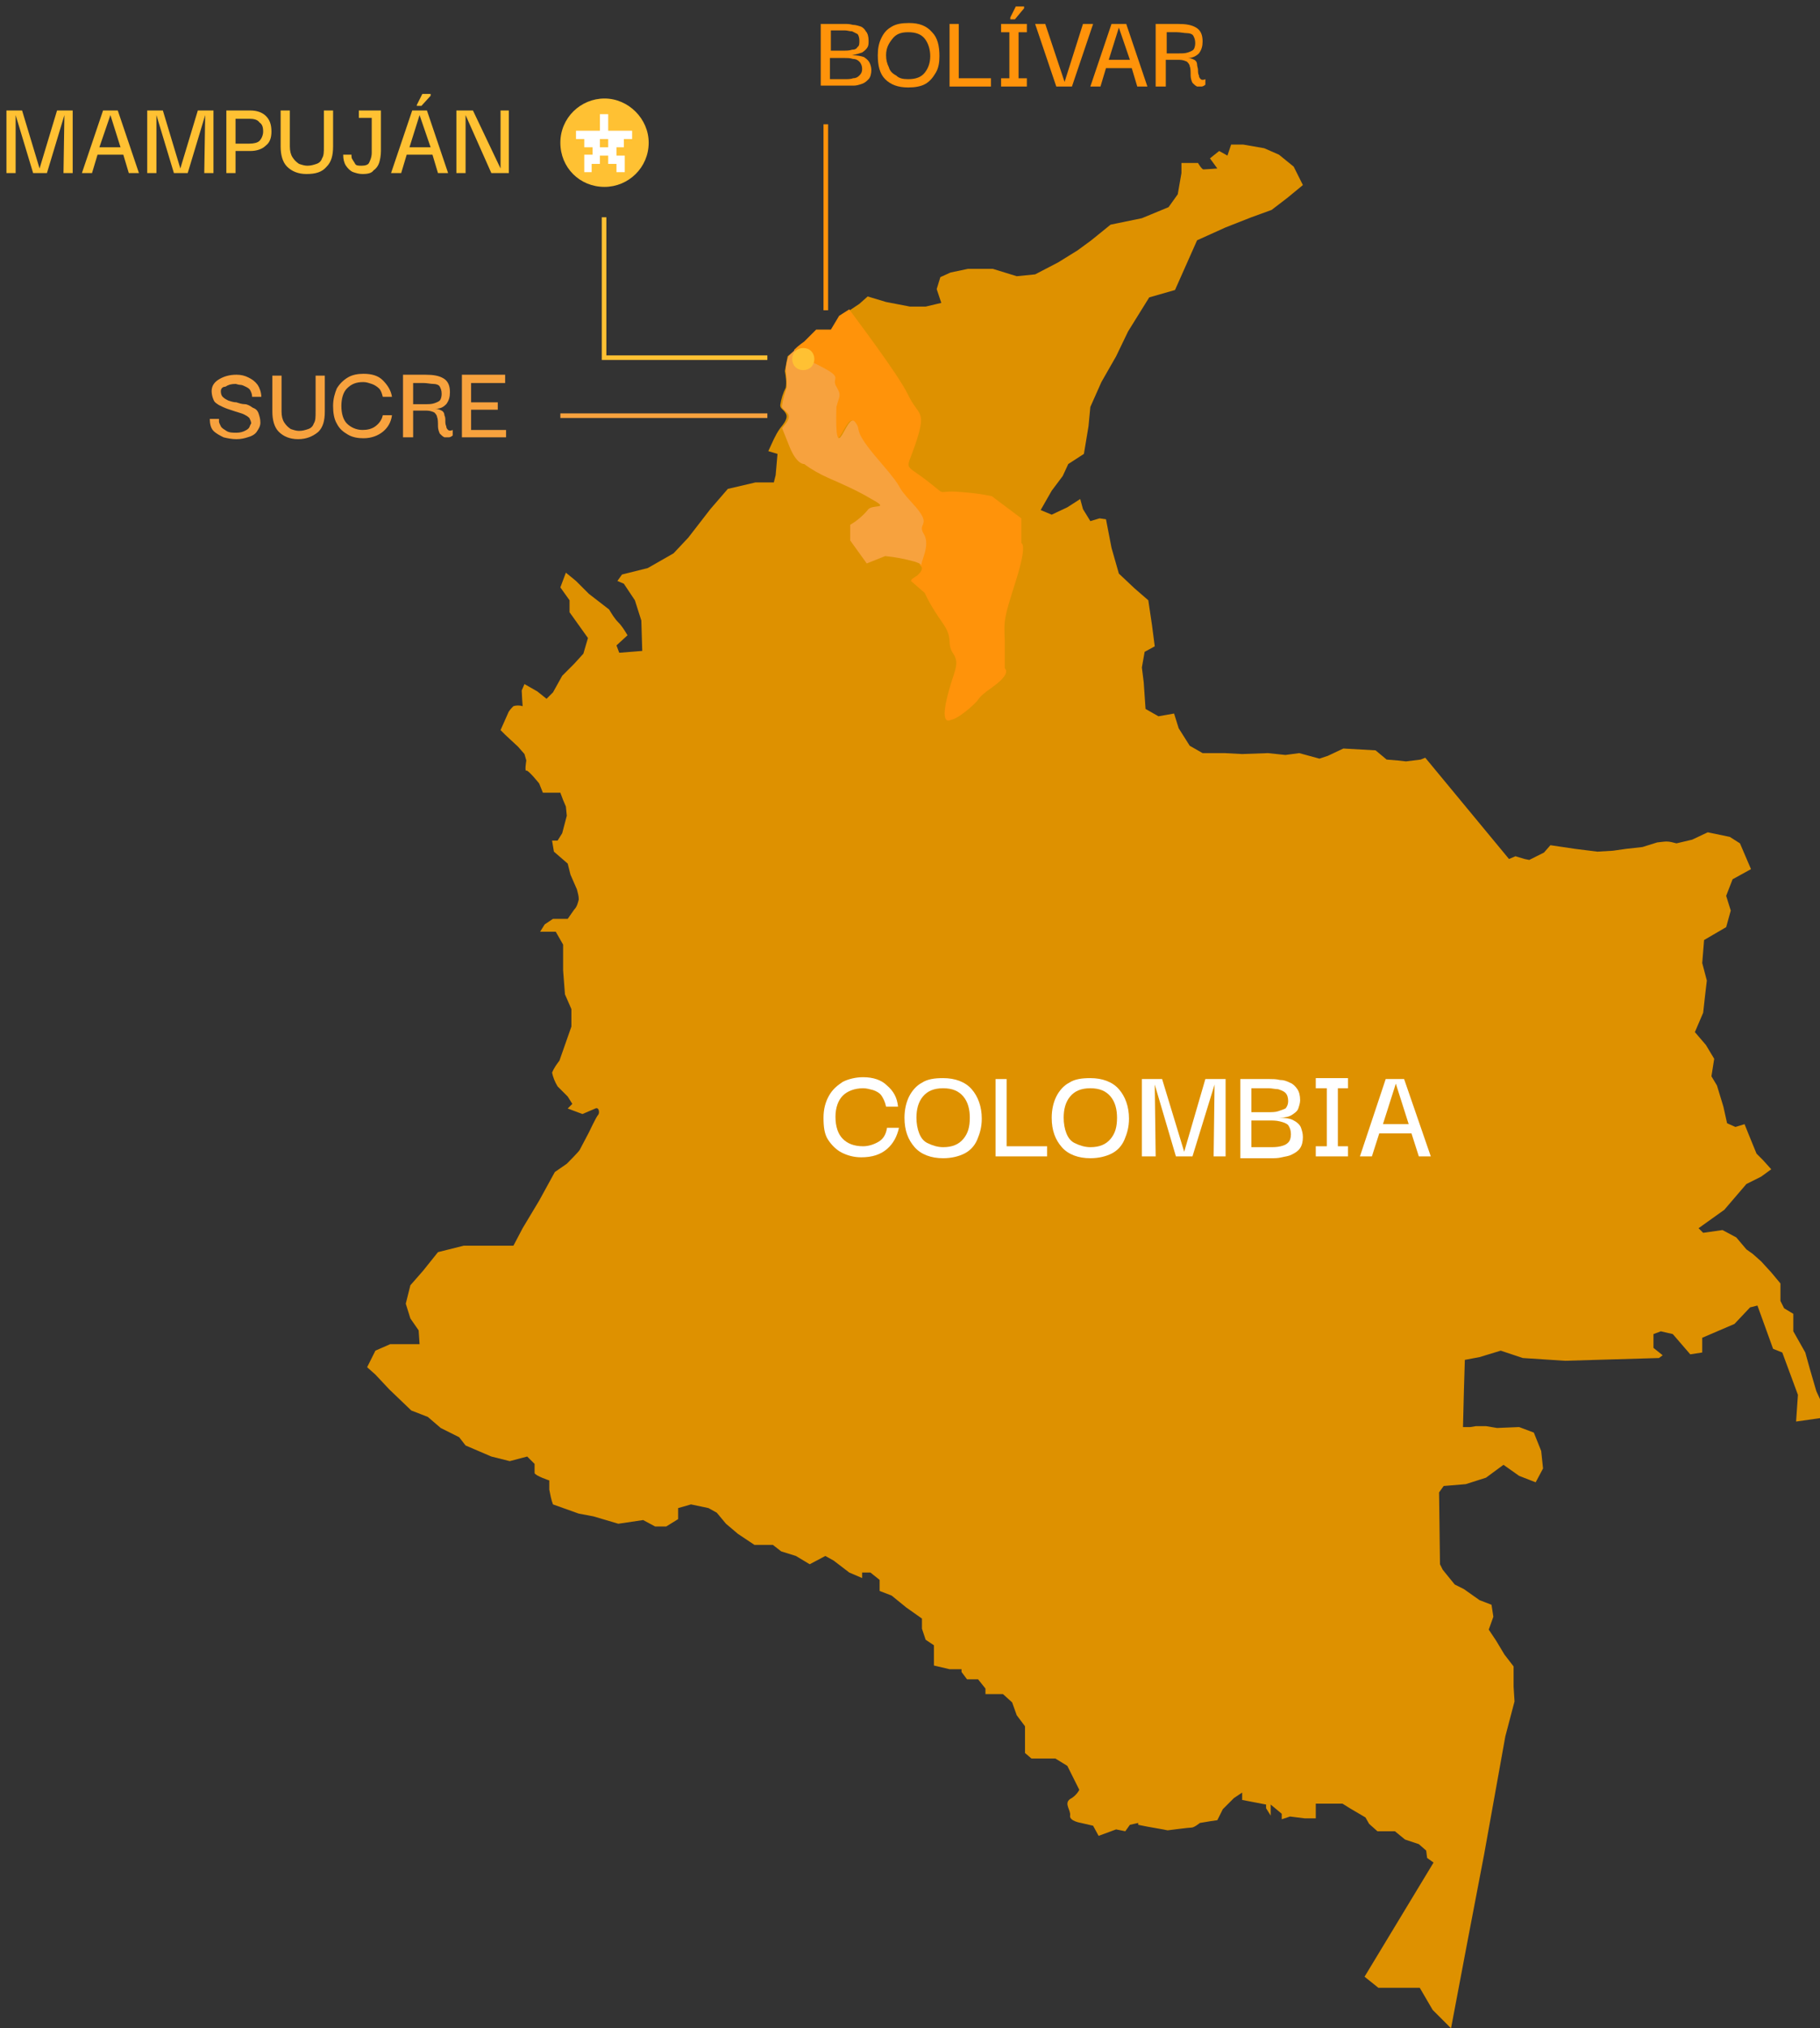 <?xml version="1.0" encoding="utf-8"?>
<!-- Generator: Adobe Illustrator 24.1.2, SVG Export Plug-In . SVG Version: 6.00 Build 0)  -->
<svg version="1.1" id="Capa_1" xmlns="http://www.w3.org/2000/svg" xmlns:xlink="http://www.w3.org/1999/xlink" x="0px" y="0px"
	 viewBox="0 0 197.8 220.3" style="enable-background:new 0 0 197.8 220.3;" xml:space="preserve">
<rect x="0" y="0" width="197.8" height="220.3" fill="#333333" stroke="none"/>
<style type="text/css">
	.st0{fill:#FFC133;}
	.st1{fill:#DE9100;}
	.st2{fill:#FF930A;}
	.st3{fill:#F7A23E;}
	.st4{fill:#FFFFFF;}
	.st5{enable-background:new    ;}
</style>
<g id="Capa_2_1_">
	<g id="Layer_1">
		<g>
			<path class="st0" d="M65.7,10.7c-2.6,0-4.8,2.1-4.8,4.8s2.1,4.8,4.8,4.8c2.6,0,4.8-2.1,4.8-4.8C70.5,12.9,68.3,10.7,65.7,10.7
				C65.7,10.7,65.7,10.7,65.7,10.7z"/>
		</g>
		<g>
			<path class="st1" d="M157.7,220.3l-2-2l-1.4-2.4h-4.5l-1.5-1.2l7.5-12.4l-0.7-0.5L155,201l-0.8-0.7l-1.5-0.5l-1.1-0.9h-1.9
				l-0.9-0.8l-0.4-0.7l-1.7-1l-0.8-0.5H143v1.6h-1.2l-1.6-0.2l-0.9,0.3V197l-1.2-1v1.2l-0.5-0.8V196l-2.6-0.5v-0.8l-0.9,0.6
				l-1.2,1.2l-0.6,1.2l-0.7,0.1l-1.2,0.2c0,0-0.6,0.5-0.9,0.5s-2.6,0.3-2.6,0.3l-0.5-0.1l-1.7-0.3l-1-0.2v-0.2l-0.9,0.2l-0.5,0.7
				l-1-0.2l-1.9,0.7l-0.6-1.1l-1.3-0.3c0,0-1.3-0.2-1.2-0.8s-0.7-1.3,0-1.8c0.4-0.2,0.8-0.6,1-1l-1.3-2.6l-1.3-0.8h-2.6l-0.7-0.6
				v-2.9l-0.9-1.2l-0.5-1.4L109,184h-1.9v-0.6l-0.8-1h-1.2l-0.6-0.8v-0.3h-1.3l-1.7-0.4v-2.2l-0.9-0.6l-0.4-1.2v-1.1l-1.7-1.2
				l-1.6-1.3l-1.3-0.5v-1.2l-1-0.8h-0.9v0.6l-1.4-0.6l-1.7-1.3l-0.9-0.5l-1.7,0.9l-1.5-0.9l-1.6-0.5l-0.9-0.7h-2l-1.8-1.2l-1.3-1.1
				l-1-1.2l-0.9-0.5l-1.9-0.4l-1.4,0.4v1.2l-1.3,0.8h-1.2l-1.3-0.7l-2.7,0.4l-2.7-0.8l-1.6-0.3c0,0-2.8-1-2.8-1
				c-0.2-0.5-0.3-1.1-0.4-1.6v-1c0,0-1.5-0.5-1.6-0.8c0-0.3,0-0.7,0-1l-0.8-0.8l-1.9,0.5l-2-0.5l-2.8-1.2l-0.7-0.9l-2-1l-1.4-1.2
				l-1.8-0.7l-2.4-2.3l-1.5-1.6l-0.9-0.8l0.9-1.8l1.6-0.7h3.2l-0.1-1.5l-0.9-1.3l-0.5-1.6l0.5-2L46,138l1.6-2l2.8-0.7h5.4l1-1.9
				l1.8-3l1.7-3.1l1.3-0.9c0,0,1.3-1.3,1.4-1.5s1-1.9,1-1.9s0.8-1.7,1-1.9s0.1-0.9-0.3-0.7c-0.5,0.2-0.9,0.4-1.4,0.6l-1.6-0.6
				l0.5-0.5l-0.5-0.8l-1.1-1.1c-0.3-0.5-0.5-1-0.6-1.5c0.2-0.5,0.5-0.9,0.8-1.3l1.3-3.7v-1.9l-0.7-1.6l-0.2-2.6v-2.8l-0.8-1.4h-1.7
				l0.5-0.8l0.9-0.6h1.6l0.7-1c0.3-0.3,0.4-0.7,0.5-1.1c0-0.4-0.1-0.7-0.2-1.1L62,95l-0.3-1.2l-1.5-1.3L60,91.3h0.6l0.5-0.8l0.5-1.9
				l-0.1-1l-0.3-0.7l-0.3-0.8H59l-0.4-1c0,0-1.2-1.5-1.4-1.4s0-1.1,0-1.1L57,81.9l-0.7-0.8l-1.4-1.3l-0.5-0.5l0.8-1.8
				c0.1-0.3,0.4-0.6,0.6-0.8c0.3-0.1,0.7-0.1,1,0c0,0-0.1-1.4-0.1-1.7c0.1-0.2,0.2-0.5,0.3-0.7l1.4,0.8l1,0.8l0.7-0.7l1-1.8l1.3-1.3
				l1-1.1l0.5-1.7l-2-2.8v-1.3l-1-1.4l0.6-1.6l1.1,0.9l1.4,1.4l2.2,1.7c0.3,0.5,0.6,1,1,1.4s0.7,0.9,1,1.4l-1.2,1.1l0.3,0.8l2.5-0.2
				l-0.1-3.3L69,65.2l-1.2-1.8l-0.7-0.3l0.5-0.7l2.8-0.7l2.8-1.6l1.6-1.7l2.4-3.1l1.9-2.2l3-0.7h2l0.2-0.8l0.2-2.3L83.5,49l0.6-1.3
				c0.2-0.4,0.4-0.8,0.7-1.2c0.4-0.5,0.9-1.1,0.6-1.6s-0.6-0.5-0.6-0.9c0.1-0.7,0.3-1.3,0.6-1.9c0.1-0.6,0-1.2-0.1-1.8
				c0.1-0.5,0.2-1.1,0.3-1.6c0.6-0.5,1.2-1,1.8-1.5l1.3-1.3h1.7l0.9-1.5l2.1-1.4l0.9-0.8l2,0.6l2.6,0.5h1.7l1.7-0.4l-0.5-1.5
				l0.4-1.3l1.1-0.5l1.9-0.4h2.7l2.6,0.8l2-0.2l2.5-1.3l2.1-1.3l1.5-1.1l2.1-1.7l3.4-0.7l2.9-1.2l1-1.4l0.4-2.3v-1.1h1.8
				c0,0,0.4,0.7,0.6,0.7s1.5-0.1,1.5-0.1l-0.8-1.1l1-0.8l0.9,0.5l0.4-1.2h1.3l2.3,0.4l1.6,0.7l1.6,1.3l1,2l-1.7,1.4l-1.7,1.3
				l-2.2,0.8l-2.8,1.1l-3.1,1.4l-2.4,5.4l-2.8,0.8l-2.3,3.7l-1.3,2.7l-1.6,2.8l-1.2,2.7l-0.2,2.1l-0.5,3l-1.7,1.1l-0.6,1.3l-1.2,1.6
				l-1.2,2.1l1.2,0.5l1.7-0.8l1.4-0.9l0.3,1.1l0.8,1.3l1-0.3l0.7,0.1l0.6,3.1l0.8,2.8l1.7,1.6l1.5,1.3l0.4,2.7l0.3,2.3l-1.1,0.6
				l-0.3,1.7l0.2,1.6l0.2,2.9l1.4,0.8l1.7-0.3l0.5,1.6l1.2,1.9l1.4,0.8h2.4l1.9,0.1l2.8-0.1l1.9,0.2l1.5-0.2l2.2,0.6l0.9-0.3
				l1.7-0.8l3.5,0.2l1.2,1l1.2,0.1l0.9,0.1l1.6-0.2l0.5-0.2l9.1,11l0.7-0.3l1,0.3l0.5,0.1l1.6-0.8l0.7-0.8l2.7,0.4l2.4,0.3l1.7-0.1
				l1.4-0.2l1.8-0.2l1.6-0.5c0,0,0.8-0.1,1-0.1c0.4,0,0.7,0.1,1.1,0.2l1.7-0.4l1.7-0.8l2.4,0.5l1.1,0.7l0.6,1.4l0.6,1.4l-2,1.1
				l-0.7,1.8l0.5,1.6l-0.5,1.8l-2.4,1.4l-0.2,2.5l0.5,1.9l-0.2,1.7l-0.2,1.8l-0.9,2.1l1.2,1.4l0.9,1.5l-0.3,1.9l0.6,1l0.7,2.3
				l0.4,1.8l0.9,0.4l1-0.3l0.4,1l0.9,2.2l0.7,0.7l0.9,1l-1.1,0.8l-1.6,0.8l-2.4,2.8l-2.8,2l0.5,0.5l2.1-0.3l1.5,0.8l1.1,1.3l0.7,0.5
				l0.9,0.8l1.1,1.2l1,1.2v1.9l0.4,0.8l1,0.6v1.9l1.3,2.3l0.5,1.8l0.7,2.4l0.6,1.3v1.6l-2.8,0.4l0.2-2.9l-1.7-4.6l-1-0.4l-1.7-4.7
				l-0.8,0.2l-1.7,1.8l-3.5,1.5v1.6l-1.3,0.2l-1.9-2.2l-1.3-0.3l-0.8,0.3v1.5l1,0.8l-0.4,0.3l-6.8,0.2l-3.4,0.1l-4.6-0.3l-2.4-0.8
				l-2.3,0.7l-1.6,0.3l-0.1,3.3L159,155h0.8l0.6-0.1h1.1l1.2,0.2l2.4-0.1l1.6,0.6l0.8,2l0.2,1.9l-0.8,1.5l-1.8-0.7l-1.7-1.2
				l-1.9,1.4l-2.2,0.7l-2.4,0.2l-0.5,0.7l0.1,7.8l0.3,0.6l1.3,1.6l1,0.5l1.7,1.2l1.3,0.5l0.2,1.3l-0.5,1.4l0.8,1.2l0.9,1.5l1,1.3
				v2.2l0.1,1.6l-1,3.8l-2.3,12.8l-1.8,9.4L157.7,220.3z"/>
		</g>
		<g>
			<path class="st2" d="M99.8,62.6c0.3-0.2,0.5-0.5,0.5-0.8c0,0.3-0.2,0.5-0.3,0.7C99.9,62.5,99.9,62.5,99.8,62.6z"/>
		</g>
		<g>
			<path class="st2" d="M100.2,61.5C100.2,61.5,100.2,61.6,100.2,61.5C100.2,61.6,100.2,61.5,100.2,61.5z"/>
		</g>
		<g>
			<path class="st2" d="M99,63.1l0.3-0.2L99,63.1z"/>
		</g>
		<g>
			<path class="st2" d="M110.4,63.1C111.7,59,111,59,111,59v-2.7l-3.2-2.4c-1.3-0.3-2.6-0.4-3.9-0.5c-2.3-0.1-0.8,0.6-3.3-1.3
				s-2.1-0.8-1-4.2s0.2-2.7-0.9-5s-6-8.7-6.4-9.3l-1.1,0.7l-0.9,1.5h-1.6l-1.3,1.3c0,0-0.6,0.4-1.1,0.9c0.2,1,1.1,1,3,1.9
				c2.2,1.2,0.9,1.1,1.5,2.1s0.3,1,0,2.2c-0.3,7.2,1.1,0.5,2,1.6s-0.6,0.6,2.6,4.3s1.3,2.1,3.6,4.6s0.4,2.1,1.2,3.3
				s-0.5,3.2-0.2,3.4l0,0c0,0,0.1,0.1,0.1,0.1c0,0,0.1,0.1,0.1,0.2c0,0.3-0.2,0.5-0.5,0.8c-0.2,0.1-0.4,0.3-0.6,0.4L99,63.1l1.5,1.3
				c0.5,1.1,1.2,2.2,1.9,3.2c1.3,1.8,0.4,2.2,1.2,3.4s0,1.9-0.7,4.9s0.4,2.3,0.4,2.3s0.6,0,2.1-1.3s0.4-0.8,2.5-2.3s1.3-2,1.3-2v-3
				C109.1,67.3,109.1,67.2,110.4,63.1z"/>
		</g>
		<g>
			<path class="st2" d="M100.2,61.6c0,0.1,0.1,0.1,0.1,0.2C100.3,61.7,100.3,61.7,100.2,61.6z"/>
		</g>
		<g>
			<path class="st3" d="M85.7,38.7c-0.2,0.5-0.3,1.1-0.3,1.6c0.1,0.6,0.1,1.2,0.1,1.8c-0.2,0.6-0.4,1.2-0.5,1.9
				c-0.1,0.4,0.2,0.4,0.6,0.9s-0.2,1.1-0.6,1.6l0.8,2c0.8,2,1.6,1.9,1.6,1.9c0.8,0.6,1.7,1.1,2.6,1.5c1.6,0.7,3.2,1.4,4.7,2.3
				c2.2,1.2,0,0.5-0.4,1.2c-0.5,0.6-1.2,1.2-1.9,1.6v1.7l1.8,2.5l2-0.8c1.1,0.1,2.1,0.3,3.2,0.6c0.3,0.1,0.6,0.2,0.8,0.4l0,0
				c-0.3-0.2,1-2.1,0.2-3.4s1.1-0.8-1.2-3.3s-0.4-0.9-3.6-4.6s-1.8-3.2-2.7-4.3s-2.2,5.6-2-1.6c0.3-1.2,0.6-1.2,0-2.2
				s0.8-0.9-1.5-2.1c-1.8-1-2.7-1-3-1.9C86.2,38.2,86,38.4,85.7,38.7z"/>
		</g>
		<g>
			<path class="st2" d="M99.8,62.6c-0.2,0.1-0.4,0.3-0.6,0.4C99.5,62.8,99.6,62.7,99.8,62.6z"/>
		</g>
		<g>
			<path class="st4" d="M86.8,39.7v-0.4H87V39h-0.2v-0.2h-0.2v-0.2h0.7v-0.4h0.2v0.4h0.7v0.2h-0.2V39h-0.2v0.2h0.2v0.4h-0.2v-0.2
				h-0.2v-0.2h-0.2v0.2H87v0.2H86.8z M87.5,38.8h-0.2V39h0.2V38.8z"/>
		</g>
		<g>
			<path class="st4" d="M63.5,18.6v-1.8h0.9V16h-0.9v-0.9h-0.9v-0.9h2.6v-1.8h0.9v1.8h2.6v0.9h-0.9V16H67v0.9h0.9v1.8H67v-0.9h-0.9
				v-0.9h-0.9v0.9h-0.9v0.9H63.5z M66.1,15.1h-0.9V16h0.9V15.1z"/>
		</g>
		<g>
			<rect x="89.5" y="13.5" class="st2" width="0.5" height="20.2"/>
		</g>
		<g class="st5">
			<path class="st2" d="M89.2,9.4V2.6h2.6c0.3,0,0.5,0,0.9,0.1c0.3,0,0.6,0.1,0.9,0.2C93.8,3,94,3.2,94.1,3.4c0.2,0.2,0.3,0.6,0.3,1
				c0,0.3,0,0.5-0.1,0.7S94,5.5,93.7,5.7c-0.3,0.1-0.6,0.2-1.1,0.3c0.6,0,1,0.1,1.3,0.2c0.3,0.2,0.5,0.4,0.6,0.6
				c0.1,0.2,0.2,0.5,0.2,0.8c0,0.4-0.1,0.8-0.3,1C94.2,8.8,94,9,93.7,9.1c-0.3,0.1-0.6,0.2-0.9,0.2c-0.3,0-0.6,0-0.9,0H89.2z
				 M90.2,5.5h1.5c0.3,0,0.6,0,0.9-0.1c0.3,0,0.5-0.1,0.6-0.3c0.2-0.1,0.2-0.4,0.2-0.7c0-0.3-0.1-0.6-0.2-0.7
				c-0.2-0.1-0.4-0.2-0.6-0.3c-0.3,0-0.5-0.1-0.8-0.1h-1.5V5.5z M90.2,8.6h1.6c0.3,0,0.7,0,0.9-0.1c0.3,0,0.5-0.1,0.7-0.3
				c0.2-0.2,0.3-0.4,0.3-0.7c0-0.3-0.1-0.6-0.3-0.8c-0.2-0.2-0.4-0.3-0.7-0.3c-0.3-0.1-0.6-0.1-1-0.1h-1.5V8.6z"/>
			<path class="st2" d="M98.7,9.5c-1.1,0-1.9-0.3-2.5-0.9C95.6,8,95.4,7.1,95.4,6c0-0.7,0.1-1.3,0.4-1.9s0.6-0.9,1.1-1.2
				c0.5-0.3,1.1-0.4,1.9-0.4c1.1,0,1.9,0.3,2.5,1c0.6,0.6,0.8,1.5,0.8,2.6c0,0.7-0.1,1.3-0.4,1.8c-0.3,0.5-0.6,0.9-1.1,1.2
				S99.4,9.5,98.7,9.5z M98.7,8.6c0.8,0,1.4-0.2,1.8-0.7c0.4-0.5,0.6-1.1,0.6-1.8s-0.2-1.4-0.6-1.9s-1-0.7-1.8-0.7
				c-0.8,0-1.3,0.2-1.7,0.7S96.3,5.2,96.3,6c0,0.5,0.1,0.9,0.3,1.3C96.7,7.7,97,8,97.4,8.2C97.7,8.5,98.1,8.6,98.7,8.6z"/>
			<path class="st2" d="M103.2,9.4V2.6h1v5.9h3.5v0.9H103.2z"/>
		</g>
		<g class="st5">
			<path class="st2" d="M111.6,8.5v0.9h-2.8V8.5h0.9v-5h-0.9V2.6h2.8v0.9h-0.9v5H111.6z M110.3,2.1h-0.5V1.9l0.6-1.2h0.9v0.2
				L110.3,2.1z"/>
		</g>
		<g class="st5">
			<path class="st2" d="M117.7,2.6h1.1l-2.3,6.8h-1.7l-2.3-6.8h1.1l2.1,6.3L117.7,2.6z"/>
		</g>
		<g class="st5">
			<path class="st2" d="M118.5,9.4l2.3-6.8h1.6l2.3,6.8h-1.1l-0.6-2h-2.8l-0.6,2H118.5z M121.6,3l-1.1,3.5h2.3L121.6,3z"/>
			<path class="st2" d="M125.6,9.4V2.6h2.4c0.9,0,1.5,0.1,2,0.4c0.5,0.3,0.7,0.8,0.7,1.5c0,0.5-0.1,0.9-0.4,1.3
				c-0.3,0.3-0.7,0.5-1.2,0.5c0.3,0,0.5,0.1,0.7,0.2c0.2,0.1,0.3,0.3,0.3,0.5s0.1,0.4,0.1,0.6c0,0.2,0,0.4,0.1,0.6
				c0,0.2,0.1,0.3,0.2,0.4c0.1,0.1,0.3,0.1,0.5,0v0.6c-0.1,0.1-0.3,0.2-0.4,0.2c-0.2,0-0.4,0-0.5,0c-0.2-0.1-0.3-0.2-0.5-0.4
				c-0.1-0.2-0.2-0.5-0.2-0.8c0-0.4,0-0.8-0.1-1c0-0.2-0.2-0.4-0.3-0.5c-0.2-0.1-0.5-0.2-0.8-0.2c-0.4,0-0.9,0-1.5,0v2.9H125.6z
				 M126.7,5.8h1.4c0.4,0,0.7,0,1-0.1s0.5-0.2,0.6-0.3s0.2-0.4,0.2-0.7c0-0.4-0.1-0.6-0.2-0.8s-0.4-0.3-0.7-0.3
				c-0.3,0-0.7-0.1-1.1-0.1h-1.1V5.8z"/>
		</g>
		<g class="st5">
			<path class="st0" d="M0.7,18.8V12h1.7l1.9,6.3h0L6.2,12h1.7v6.8h-1L7,12.5h0l-1.9,6.3H3.6l-1.9-6.3h0l0,6.3H0.7z"/>
			<path class="st0" d="M8.9,18.8l2.3-6.8h1.6l2.3,6.8H14l-0.6-2h-2.8l-0.6,2H8.9z M12,12.5L10.8,16h2.3L12,12.5z"/>
			<path class="st0" d="M16,18.8V12h1.7l1.9,6.3h0l1.9-6.3h1.7v6.8h-1l0.1-6.3h0l-1.9,6.3h-1.5L17,12.5h0l0,6.3H16z"/>
			<path class="st0" d="M25.6,18.8h-1V12h2.6c0.7,0,1.3,0.2,1.7,0.6c0.4,0.4,0.6,0.9,0.6,1.7c0,0.7-0.2,1.2-0.6,1.5
				c-0.4,0.4-1,0.6-1.7,0.6h-1.6V18.8z M27.1,12.9h-1.5v2.7h1.5c0.5,0,0.9-0.1,1.1-0.3s0.4-0.6,0.4-1c0-0.5-0.1-0.8-0.4-1
				C28,13,27.6,12.9,27.1,12.9z"/>
			<path class="st0" d="M33.3,18.9c-0.9,0-1.6-0.3-2.1-0.8c-0.5-0.5-0.7-1.3-0.7-2.2V12h1v3.9c0,0.5,0.1,0.9,0.3,1.2
				c0.2,0.3,0.4,0.5,0.7,0.7c0.3,0.1,0.6,0.2,0.9,0.2c0.4,0,0.7-0.1,1-0.2c0.3-0.1,0.5-0.3,0.6-0.6c0.2-0.3,0.2-0.7,0.2-1.3V12h1
				v3.9c0,1-0.2,1.7-0.7,2.2C35,18.7,34.3,18.9,33.3,18.9z"/>
			<path class="st0" d="M39.4,18.9c-0.4,0-0.7-0.1-1-0.2s-0.6-0.4-0.8-0.7c-0.2-0.3-0.3-0.7-0.3-1.2h0.9c0,0.2,0,0.4,0.1,0.5
				c0.1,0.2,0.2,0.3,0.3,0.5s0.4,0.2,0.7,0.2c0.4,0,0.7-0.1,0.8-0.3s0.3-0.6,0.3-1.1v-3.8h-1.4V12h2.4v4.4c0,0.5-0.1,1-0.2,1.3
				s-0.3,0.6-0.6,0.8C40.4,18.8,40,18.9,39.4,18.9z"/>
			<path class="st0" d="M42.5,18.8l2.3-6.8h1.6l2.3,6.8h-1.1l-0.6-2h-2.8l-0.6,2H42.5z M45.6,12.5L44.5,16h2.3L45.6,12.5z
				 M45.8,11.5h-0.5v-0.1l0.6-1.2h0.9v0.2L45.8,11.5z"/>
			<path class="st0" d="M54.3,12h1v6.8h-1.9l-2.8-6.3h0v6.3h-1V12h1.8l3,6.3h0V12z"/>
		</g>
		<g>
			<rect x="60.9" y="44.9" class="st3" width="22.5" height="0.5"/>
		</g>
		<g class="st5">
			<path class="st3" d="M25.7,47.7c-0.5,0-1-0.1-1.4-0.2c-0.4-0.2-0.8-0.4-1.1-0.7s-0.4-0.8-0.4-1.3h1c0,0,0,0.1,0,0.3
				c0,0.1,0.1,0.3,0.2,0.5s0.3,0.3,0.6,0.5s0.7,0.2,1.1,0.2c0.4,0,0.7-0.1,0.9-0.2s0.4-0.2,0.5-0.4c0.1-0.2,0.1-0.3,0.2-0.4
				c0-0.2-0.1-0.4-0.2-0.6c-0.2-0.2-0.4-0.3-0.6-0.4s-0.6-0.2-0.9-0.3s-0.6-0.2-0.9-0.3S24,44.1,23.8,44c-0.3-0.2-0.5-0.3-0.6-0.6
				c-0.1-0.2-0.2-0.6-0.2-0.9c0-0.6,0.3-1,0.8-1.3c0.5-0.3,1.1-0.5,1.9-0.5c0.5,0,0.9,0.1,1.3,0.3c0.4,0.2,0.7,0.4,1,0.8
				c0.2,0.3,0.4,0.8,0.4,1.3h-1c0-0.3-0.1-0.5-0.2-0.7c-0.1-0.2-0.3-0.3-0.5-0.4c-0.2-0.1-0.4-0.2-0.6-0.2c-0.2,0-0.4-0.1-0.5-0.1
				c-0.5,0-0.8,0.1-1.1,0.3C24.2,42,24,42.2,24,42.5c0,0.3,0.1,0.5,0.2,0.6c0.2,0.2,0.4,0.3,0.6,0.4c0.3,0.1,0.6,0.2,0.9,0.2
				c0.3,0.1,0.6,0.2,0.9,0.2s0.6,0.2,0.9,0.4c0.3,0.1,0.5,0.3,0.6,0.6s0.2,0.6,0.2,1c0,0.4-0.2,0.7-0.4,1c-0.2,0.3-0.6,0.5-1,0.6
				C26.6,47.6,26.2,47.7,25.7,47.7z"/>
			<path class="st3" d="M32.4,47.7c-0.9,0-1.6-0.3-2.1-0.8c-0.5-0.5-0.7-1.3-0.7-2.2v-3.9h1v3.9c0,0.5,0.1,0.9,0.3,1.2
				c0.2,0.3,0.4,0.5,0.7,0.7c0.3,0.1,0.6,0.2,0.9,0.2c0.4,0,0.7-0.1,1-0.2c0.3-0.1,0.5-0.3,0.6-0.6c0.2-0.3,0.2-0.7,0.2-1.3v-3.9h1
				v3.9c0,1-0.2,1.7-0.7,2.2C34,47.4,33.3,47.7,32.4,47.7z"/>
			<path class="st3" d="M39.5,47.6c-0.6,0-1.2-0.1-1.7-0.4c-0.5-0.3-0.9-0.6-1.2-1.2c-0.3-0.5-0.4-1.2-0.4-1.9
				c0-0.8,0.2-1.4,0.4-1.9c0.3-0.5,0.7-0.9,1.2-1.2c0.5-0.3,1.1-0.4,1.7-0.4c0.9,0,1.6,0.2,2.1,0.7c0.5,0.5,0.9,1.1,1,1.8h-1
				c-0.1-0.4-0.2-0.7-0.4-0.9c-0.2-0.2-0.5-0.4-0.8-0.5c-0.3-0.1-0.6-0.2-0.9-0.2c-0.8,0-1.3,0.2-1.8,0.7c-0.4,0.4-0.6,1.1-0.6,1.9
				c0,0.8,0.2,1.5,0.6,1.9c0.4,0.4,1,0.7,1.7,0.7c0.5,0,1-0.1,1.4-0.4c0.4-0.3,0.7-0.7,0.8-1.2h1c-0.1,0.8-0.5,1.4-1,1.8
				S40.4,47.6,39.5,47.6z"/>
			<path class="st3" d="M43.8,47.5v-6.8h2.4c0.9,0,1.5,0.1,2,0.4s0.7,0.8,0.7,1.5c0,0.5-0.1,0.9-0.4,1.3c-0.3,0.3-0.6,0.5-1.2,0.5
				c0.3,0,0.5,0.1,0.7,0.2c0.2,0.1,0.3,0.3,0.3,0.5c0.1,0.2,0.1,0.4,0.1,0.6s0,0.4,0.1,0.6c0,0.2,0.1,0.3,0.2,0.4
				c0.1,0.1,0.3,0.1,0.5,0v0.6c-0.1,0.1-0.3,0.2-0.4,0.2c-0.2,0-0.4,0-0.5,0c-0.2-0.1-0.3-0.2-0.5-0.4c-0.1-0.2-0.2-0.5-0.2-0.8
				c0-0.4,0-0.8-0.1-1c0-0.2-0.2-0.4-0.3-0.5c-0.2-0.1-0.5-0.2-0.8-0.2c-0.4,0-0.9,0-1.5,0v2.9H43.8z M44.8,43.9h1.4
				c0.4,0,0.7,0,1-0.1c0.3-0.1,0.5-0.2,0.6-0.3s0.2-0.4,0.2-0.7c0-0.4-0.1-0.6-0.2-0.8s-0.4-0.3-0.7-0.3s-0.7-0.1-1.1-0.1h-1.1V43.9
				z"/>
			<path class="st3" d="M51.2,46.7h3.8v0.8h-4.8v-6.8h4.7v0.9h-3.7v2.1h2.9v0.8h-2.9V46.7z"/>
		</g>
		<g class="st5">
			<path class="st4" d="M93.6,125.7c-0.8,0-1.5-0.2-2.1-0.5c-0.6-0.3-1.1-0.8-1.5-1.4c-0.4-0.6-0.5-1.4-0.5-2.4
				c0-0.9,0.2-1.7,0.6-2.4c0.4-0.7,0.9-1.1,1.5-1.5c0.6-0.3,1.4-0.5,2.2-0.5c1.1,0,2,0.3,2.6,0.9c0.7,0.6,1.1,1.3,1.2,2.3h-1.3
				c-0.1-0.5-0.3-0.9-0.5-1.2s-0.6-0.5-0.9-0.6c-0.4-0.1-0.7-0.2-1.1-0.2c-0.9,0-1.7,0.3-2.2,0.8c-0.5,0.5-0.8,1.3-0.8,2.3
				c0,1.1,0.3,1.9,0.8,2.4s1.2,0.8,2.2,0.8c0.6,0,1.2-0.2,1.7-0.5s0.8-0.8,0.9-1.5h1.3c-0.2,0.9-0.6,1.7-1.3,2.3
				C95.7,125.4,94.8,125.7,93.6,125.7z"/>
			<path class="st4" d="M102.5,125.8c-1.3,0-2.4-0.4-3.1-1.2c-0.7-0.8-1.1-1.8-1.1-3.2c0-0.9,0.2-1.7,0.5-2.3s0.8-1.2,1.4-1.5
				c0.6-0.4,1.4-0.5,2.3-0.5c1.3,0,2.4,0.4,3.1,1.2s1.1,1.9,1.1,3.2c0,0.9-0.2,1.6-0.5,2.3c-0.3,0.7-0.8,1.2-1.4,1.5
				C104.2,125.6,103.4,125.8,102.5,125.8z M102.5,124.6c1,0,1.7-0.3,2.2-0.9s0.7-1.3,0.7-2.3c0-0.9-0.2-1.7-0.7-2.3
				c-0.5-0.6-1.2-0.9-2.2-0.9c-1,0-1.7,0.3-2.2,0.9c-0.5,0.6-0.7,1.4-0.7,2.3c0,0.6,0.1,1.2,0.3,1.7c0.2,0.5,0.5,0.9,1,1.1
				C101.3,124.4,101.9,124.6,102.5,124.6z"/>
		</g>
		<g class="st5">
			<path class="st4" d="M108.2,125.6v-8.4h1.2v7.3h4.4v1.1H108.2z"/>
		</g>
		<g class="st5">
			<path class="st4" d="M118.5,125.8c-1.3,0-2.4-0.4-3.1-1.2c-0.7-0.8-1.1-1.8-1.1-3.2c0-0.9,0.2-1.7,0.5-2.3s0.8-1.2,1.4-1.5
				c0.6-0.4,1.4-0.5,2.3-0.5c1.3,0,2.4,0.4,3.1,1.2s1.1,1.9,1.1,3.2c0,0.9-0.2,1.6-0.5,2.3s-0.8,1.2-1.4,1.5
				S119.4,125.8,118.5,125.8z M118.5,124.6c1,0,1.7-0.3,2.2-0.9c0.5-0.6,0.7-1.3,0.7-2.3c0-0.9-0.2-1.7-0.7-2.3
				c-0.5-0.6-1.2-0.9-2.2-0.9c-1,0-1.7,0.3-2.2,0.9c-0.5,0.6-0.7,1.4-0.7,2.3c0,0.6,0.1,1.2,0.3,1.7s0.5,0.9,1,1.1
				C117.3,124.4,117.9,124.6,118.5,124.6z"/>
			<path class="st4" d="M124.1,125.6v-8.4h2.2l2.4,7.9h0l2.3-7.9h2.2v8.4h-1.3l0.1-7.8h0l-2.4,7.8h-1.8l-2.3-7.8h0l0.1,7.8H124.1z"
				/>
			<path class="st4" d="M134.8,125.6v-8.4h3.2c0.3,0,0.7,0,1.1,0.1c0.4,0,0.7,0.1,1.1,0.3c0.3,0.1,0.6,0.4,0.8,0.7s0.3,0.7,0.3,1.2
				c0,0.3-0.1,0.6-0.2,0.9c-0.1,0.3-0.4,0.5-0.7,0.7c-0.3,0.2-0.8,0.3-1.4,0.3c0.7,0,1.3,0.1,1.6,0.3c0.4,0.2,0.7,0.5,0.8,0.8
				s0.2,0.6,0.2,1c0,0.5-0.1,0.9-0.3,1.2c-0.2,0.3-0.5,0.5-0.9,0.7s-0.7,0.2-1.1,0.3s-0.8,0.1-1.1,0.1H134.8z M136,120.8h1.8
				c0.4,0,0.8,0,1.1-0.1s0.6-0.2,0.8-0.3c0.2-0.2,0.3-0.5,0.3-0.8c0-0.4-0.1-0.7-0.3-0.9c-0.2-0.2-0.5-0.3-0.8-0.4
				c-0.3,0-0.7-0.1-1-0.1H136V120.8z M136,124.6h2c0.4,0,0.8,0,1.2-0.1s0.6-0.2,0.8-0.4c0.2-0.2,0.3-0.5,0.3-0.9
				c0-0.4-0.1-0.7-0.3-1c-0.2-0.2-0.5-0.3-0.9-0.4c-0.4-0.1-0.8-0.1-1.2-0.1H136V124.6z"/>
			<path class="st4" d="M146.5,124.5v1.1H143v-1.1h1.2v-6.3H143v-1.1h3.5v1.1h-1.1v6.3H146.5z"/>
			<path class="st4" d="M147.8,125.6l2.8-8.4h2l2.9,8.4h-1.3l-0.8-2.5h-3.5l-0.8,2.5H147.8z M151.7,117.7l-1.4,4.4h2.8L151.7,117.7z
				"/>
		</g>
		<g>
			<polygon class="st0" points="83.4,39.1 65.4,39.1 65.4,23.6 65.9,23.6 65.9,38.6 83.4,38.6 			"/>
		</g>
		<g>
			<path class="st0" d="M87.3,37.8c-0.7,0-1.2,0.5-1.2,1.2s0.5,1.2,1.2,1.2s1.2-0.5,1.2-1.2c0,0,0,0,0,0
				C88.5,38.3,88,37.8,87.3,37.8L87.3,37.8z"/>
		</g>
	</g>
</g>
</svg>
